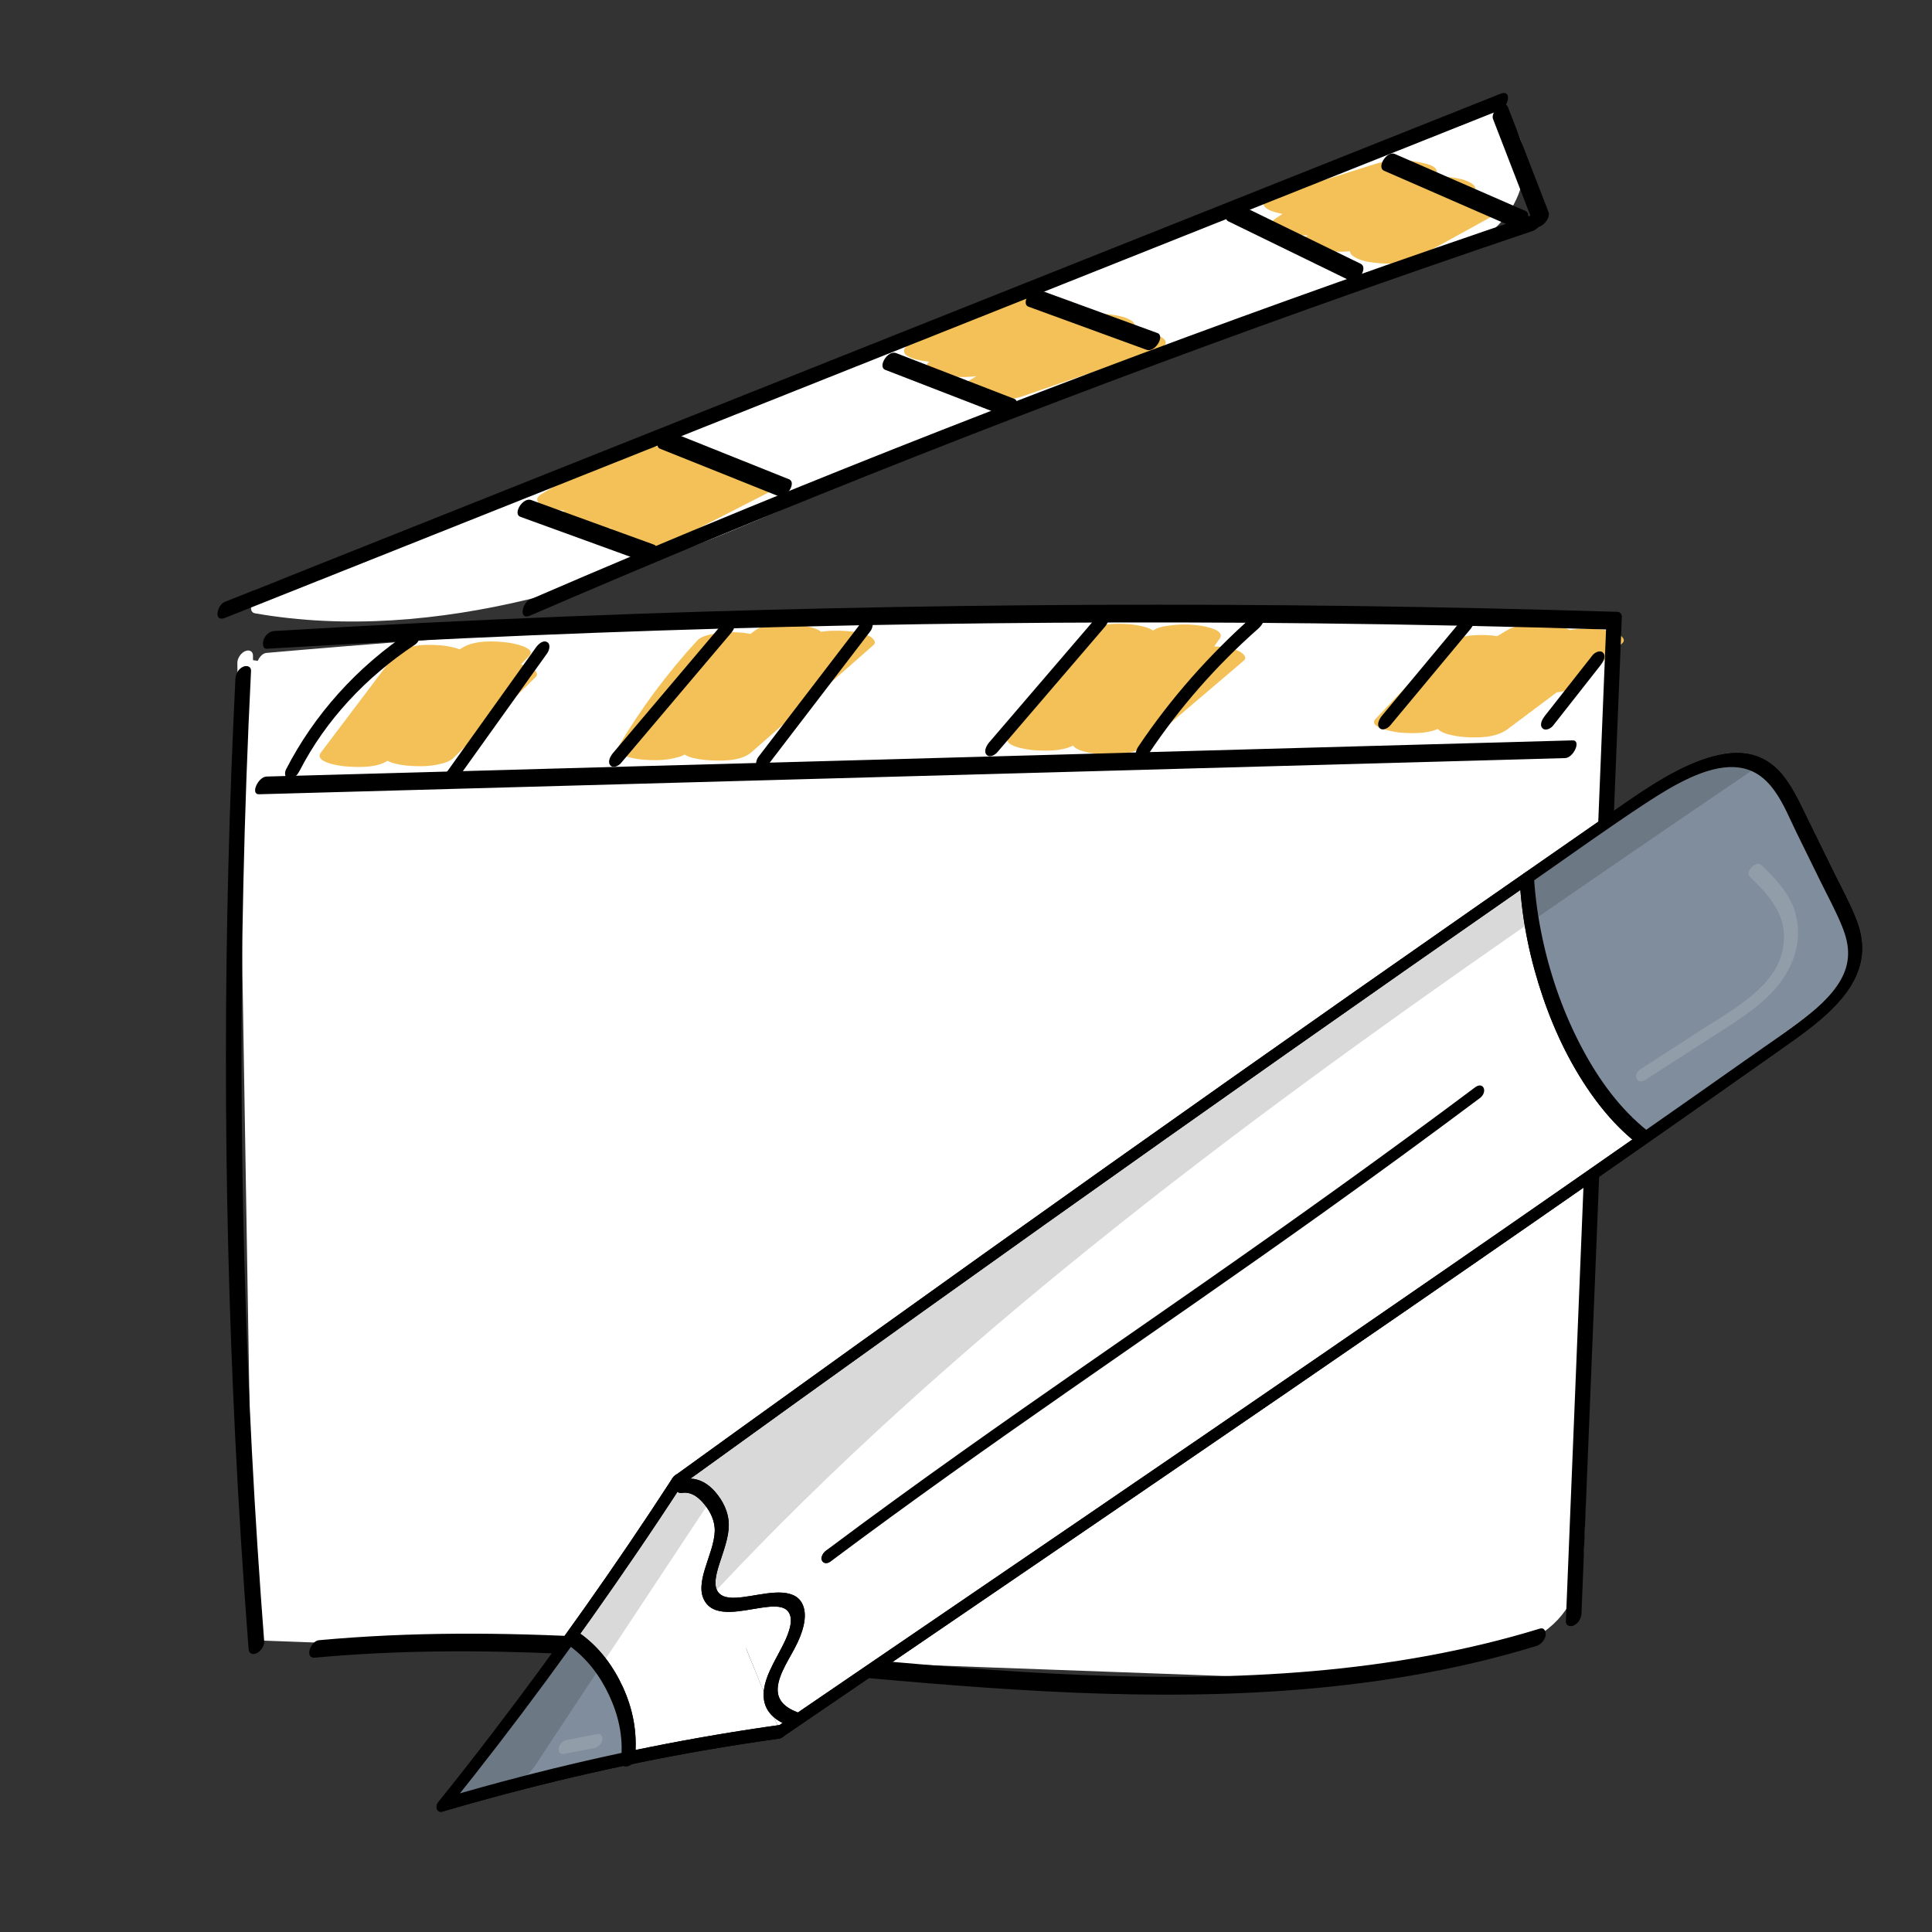 <?xml version="1.0" encoding="utf-8"?>
<!-- Generator: Adobe Adobe Illustrator 24.2.0, SVG Export Plug-In . SVG Version: 6.00 Build 0)  -->
<svg version="1.1" xmlns="http://www.w3.org/2000/svg" xmlns:xlink="http://www.w3.org/1999/xlink" x="0px" y="0px"
	 viewBox="0 0 1700.79 1700.79" style="enable-background:new 0 0 1700.79 1700.79;" xml:space="preserve">
<rect x="0" y="0" width="1700.79" height="1700.79" fill="#333333" stroke="none"/>
<style type="text/css">
	.st0{fill:#FFFFFF;}
	.st1{fill:#F4C159;}
	.st2{fill:#808D9C;}
	.st3{opacity:0.149;}
	.st4{opacity:0.141;}
</style>
<g id="Ebene_1">
	<g>
		<g id="Ebene_3">
			<g>
				<path class="st0" d="M215.8,580.33c4.68,285.32,9.35,570.65,14.04,855.96c282.34,10.39,564.68,20.79,847.03,31.18
					c77.19,2.84,156.15,5.49,230.01-14.77c28.04-7.69,56.94-20.23,70.45-43.52c9.25-15.93,9.91-34.6,10.37-52.56
					c6.99-269.48,13.99-538.96,20.97-808.44c-392.23-11.56-785.32-0.09-1175.87,34.31"/>
				<g>
					<path class="st0" d="M208.94,583.74c1.83,111.25,3.65,222.51,5.48,333.75s3.65,222.51,5.48,333.75
						c1.03,62.81,2.06,125.63,3.09,188.45c0.03,1.89,1.08,4.3,3.6,4.39c143.71,5.29,287.41,10.58,431.12,15.87
						c142.62,5.25,285.24,10.65,427.86,15.75c67.13,2.39,135.66,3.88,201.35-10.78c26.96-6.02,55.16-14.37,76.16-31.37
						c23.88-19.33,30.29-45.59,31.32-73.34c4.71-127.94,6.67-256.01,9.99-383.98c3.32-127.92,6.63-255.85,9.96-383.79
						c0.41-15.9,0.83-31.79,1.23-47.69c0.05-1.88-1.14-4.32-3.6-4.39c-153.71-4.51-307.53-5.53-461.29-2.99
						c-152.92,2.52-305.77,8.54-458.35,18.03c-86.07,5.36-172.04,11.84-257.9,19.39c-7.06,0.63-13.11,16.2-3.23,15.34
						c152.49-13.41,305.37-23.32,458.43-29.74c152.78-6.39,305.74-9.3,458.68-8.72c85.72,0.33,171.42,1.76,257.1,4.28
						c-1.19-1.47-2.39-2.92-3.6-4.39c-3.26,126.04-6.54,252.07-9.81,378.1c-3.26,126.04-6.54,252.07-9.81,378.1
						c-0.41,15.9-0.83,31.79-1.23,47.69c-0.36,13.46-0.23,27.29-4.13,40.4c-7.24,24.41-32.37,37.77-57.35,45.86
						c-61.56,19.93-129.14,20.96-193.82,19.39c-69.29-1.69-138.57-4.9-207.82-7.45c-70.17-2.58-140.33-5.16-210.48-7.74
						c-140.75-5.19-281.5-10.36-422.25-15.54c-17.33-0.64-34.66-1.27-51.99-1.91c1.19,1.47,2.39,2.92,3.6,4.39
						c-1.83-111.25-3.65-222.51-5.48-333.75c-1.83-111.25-3.65-222.51-5.48-333.75c-1.03-62.81-2.06-125.63-3.09-188.45
						c-0.06-3.74-3.44-5.2-7-3.62C211.73,575.04,208.87,579.87,208.94,583.74L208.94,583.74z"/>
				</g>
			</g>
			<g>
				<path class="st0" d="M224.83,526.36c360.95-141.25,721.92-282.49,1082.88-423.74c34.07,14.58,34.82,61.3,10.99,87.53
					s-62.16,37.3-98.04,47.86c-165.22,48.67-323.78,113.7-480.5,181.24c-80.7,34.78-161.43,70.42-247.07,93.93
					c-85.64,23.5-177.26,34.5-265.14,18.93"/>
				<g>
					<path class="st0" d="M224.97,533.39c140.98-55.16,281.95-110.33,422.93-165.49s281.95-110.33,422.93-165.49
						c79.01-30.92,158.02-61.84,237.02-92.75c-1.63,0.11-3.27,0.24-4.89,0.35c25.38,11.33,30.29,40.27,20.82,62.27
						c-12.27,28.54-49.84,42.14-79.62,51.51c-40.08,12.6-80.46,24.27-120.25,37.64c-41.1,13.8-81.83,28.47-122.25,43.76
						c-81.64,30.86-162.02,64.33-241.93,98.61c-78.77,33.79-157.05,69.28-239.92,94.49c-82.22,25.01-170.01,39.76-256.93,30.53
						c-10.61-1.13-21.15-2.64-31.63-4.47c-7.17-1.25-15.08,14.12-6.56,15.6c79.82,13.93,162.42,6.42,240.48-12.29
						c79.03-18.96,153.94-49.34,227.55-80.84c75.03-32.11,149.86-64.59,225.77-95.03c75.82-30.41,152.54-59.06,230.66-84.42
						c36.05-11.7,73.23-21.12,108.8-33.94c29.77-10.73,60.21-26.73,74.7-53.58c11.37-21.06,14.08-48.77-0.69-69.16
						c-3.39-4.7-7.9-8.85-13.01-12.06c-2.11-1.33-5.29-3.58-7.94-3.8c-4.34-0.34-11.07,3.76-15.03,5.32
						c-19.76,7.73-39.51,15.45-59.25,23.19c-79.39,31.07-158.79,62.13-238.18,93.21c-79.39,31.07-158.79,62.13-238.18,93.21
						c-79.78,31.23-159.57,62.44-239.35,93.66c-79.39,31.07-158.79,62.13-238.18,93.21c-19.36,7.57-38.74,15.16-58.1,22.73
						C217.96,521.96,214.58,537.45,224.97,533.39L224.97,533.39z"/>
				</g>
			</g>
		</g>
		<g id="Ebene_4">
			<g>
				<g>
					<path class="st1" d="M348.57,574.98c-22.03,29.17-44.06,58.33-66.09,87.5c-6.59,8.73,17.25,11.87,22.18,12.24
						c11.78,0.88,29.96,1.41,39.07-6.95c36.07-33.08,75.83-62.5,118.92-87.97c-19.35-2.56-38.7-5.11-58.05-7.66
						c-26.44,27.26-48.8,57.4-66.61,89.77c-5.11,9.28,16.01,11.78,22.18,12.24c8.08,0.6,16.54,0.65,24.47-1
						c5.17-1.08,10.87-2.29,14.6-5.95c24.11-23.73,48.23-47.45,72.34-71.18c2.99-2.93-0.65-6.17-3.2-7.66
						c-5.06-2.95-13.21-4.15-18.98-4.57c-8.08-0.6-16.54-0.65-24.47,1c-5.17,1.08-10.87,2.29-14.6,5.95
						c-24.11,23.73-48.23,47.45-72.34,71.18c20.42,1.76,40.83,3.53,61.25,5.29c17.81-32.37,40.18-62.52,66.61-89.77
						c7.14-7.37-15.17-11.31-18.4-11.73c-11.92-1.57-29.08-2.18-39.66,4.07c-45.3,26.79-87.41,57.94-125.33,92.72
						c20.42,1.76,40.83,3.53,61.25,5.29c22.03-29.17,44.06-58.33,66.09-87.5c6.59-8.73-17.25-11.87-22.18-12.24
						c-8.08-0.6-16.54-0.65-24.47,1C358.47,570.01,351.47,571.15,348.57,574.98L348.57,574.98z"/>
				</g>
			</g>
			<g>
				<g>
					<path class="st1" d="M613.81,563.85c-26.44,28.77-49.55,59.82-69.02,92.74c-5.44,9.18,16.29,11.8,22.18,12.24
						c8.08,0.6,16.54,0.65,24.47-1c5.16-1.07,10.9-2.29,14.6-5.95c35.27-34.95,73.38-67.67,114.22-97.37
						c-19.35-2.56-38.7-5.11-58.05-7.66c-25.31,30.87-46.1,64.47-61.92,100.05c-4.22,9.49,15.28,11.73,22.18,12.24
						c12.02,0.89,29.68,1.3,39.07-6.95c35.8-31.44,71.6-62.87,107.41-94.31c3.19-2.8-0.86-6.31-3.2-7.66
						c-5.06-2.95-13.21-4.15-18.98-4.57c-12.02-0.89-29.68-1.3-39.07,6.95c-35.8,31.44-71.6,62.87-107.41,94.31
						c20.42,1.76,40.83,3.53,61.25,5.29c15.82-35.58,36.61-69.18,61.92-100.05c6.36-7.77-14.39-11.21-18.38-11.73
						c-6.76-0.9-13.87-1.21-20.68-0.5c-5.92,0.61-14.22,1.1-18.98,4.57c-43.04,31.3-83.45,65.28-120.63,102.12
						c20.42,1.76,40.83,3.52,61.25,5.29c19.48-32.92,42.58-63.96,69.02-92.74c7.56-8.23-18.05-11.94-22.18-12.24
						c-8.08-0.6-16.54-0.65-24.47,1C623.4,558.95,617.25,560.11,613.81,563.85L613.81,563.85z"/>
				</g>
			</g>
			<g>
				<g>
					<path class="st1" d="M955.03,556.43c-22.42,30.57-44.86,61.13-67.28,91.7c-6.45,8.8,17.13,11.87,22.18,12.24
						c12.21,0.9,29.46,1.22,39.07-6.95c37.99-32.26,78.55-61.87,121.45-88.75c-19.35-2.56-38.7-5.11-58.05-7.66
						c-22.37,31.53-44.74,63.06-67.12,94.58c-6.29,8.87,17,11.86,22.18,12.24c12.2,0.9,29.47,1.23,39.07-6.95
						c29.5-25.13,58.99-50.25,88.49-75.38c3.25-2.76-0.93-6.35-3.2-7.66c-5.06-2.95-13.21-4.15-18.98-4.57
						c-12.2-0.9-29.47-1.23-39.07,6.95c-29.5,25.13-58.99,50.25-88.49,75.38c20.42,1.76,40.83,3.52,61.25,5.29
						c22.37-31.53,44.74-63.06,67.12-94.58c5.7-8.04-13.76-11.12-18.38-11.73c-6.76-0.9-13.87-1.21-20.68-0.5
						c-6.2,0.65-13.75,1.3-18.98,4.57c-45.14,28.27-87.9,59.57-127.86,93.5c20.42,1.76,40.83,3.52,61.25,5.29
						c22.42-30.57,44.86-61.13,67.28-91.7c6.45-8.8-17.13-11.87-22.18-12.24c-8.08-0.6-16.54-0.65-24.47,1
						C964.98,551.45,957.85,552.59,955.03,556.43L955.03,556.43z"/>
				</g>
			</g>
			<g>
				<g>
					<path class="st1" d="M1274.15,566.33c-21.05,22.14-42.09,44.28-63.14,66.43c-7.72,8.13,18.19,11.94,22.18,12.24
						c12.78,0.94,28.8,0.92,39.07-6.95c34.67-26.6,71.39-51.02,109.6-73.37c-19.35-2.56-38.7-5.11-58.05-7.66
						c-19.25,26.49-38.49,53-57.74,79.5c-6.4,8.81,17.09,11.86,22.18,12.24c12.89,0.96,28.66,0.85,39.07-6.95
						c33.67-25.23,67.33-50.46,101.01-75.71c-20.42-1.76-40.83-3.53-61.25-5.29c-13.02,12.14-26.03,24.3-39.05,36.44
						c-3.07,2.88,0.75,6.24,3.2,7.66c5.06,2.95,13.21,4.15,18.98,4.57c11.68,0.86,30.07,1.44,39.07-6.95
						c13.02-12.14,26.03-24.3,39.05-36.44c3.07-2.88-0.75-6.24-3.2-7.66c-5.06-2.95-13.21-4.15-18.98-4.57
						c-12.89-0.96-28.66-0.85-39.07,6.95c-33.67,25.23-67.33,50.46-101.01,75.71c20.42,1.76,40.83,3.53,61.25,5.29
						c19.25-26.49,38.49-53,57.74-79.5c5.81-8.01-13.86-11.14-18.38-11.73c-11.97-1.58-29.02-2.15-39.66,4.07
						c-40.58,23.72-79.21,49.9-116,78.12c20.42,1.76,40.83,3.53,61.25,5.29c21.05-22.14,42.09-44.28,63.14-66.43
						c7.72-8.13-18.19-11.94-22.18-12.24c-8.08-0.6-16.54-0.65-24.47,1C1283.68,561.44,1277.69,562.61,1274.15,566.33
						L1274.15,566.33z"/>
				</g>
			</g>
			<g>
				<g>
					<path class="st1" d="M1166.5,186.5c29.78-9.39,59.57-18.79,89.35-28.18c-16.63-4.01-33.26-8.04-49.88-12.05
						c-29.14,13.04-56.86,28.4-82.9,45.93c-9.31,6.27,0.61,11.01,8.18,12.84c13.45,3.25,28.41,2.83,41.71-0.77
						c38.93-10.56,77.86-21.14,116.79-31.7c-16.63-4.01-33.26-8.04-49.88-12.05c-29.17,15.36-58.34,30.72-87.51,46.1
						c-10.57,5.56,1.87,11.3,8.18,12.84c13.53,3.27,28.31,2.73,41.71-0.77c37.35-9.79,74.7-19.57,112.04-29.36
						c-16.63-4.01-33.26-8.04-49.88-12.05c-23.93,13.18-47.87,26.36-71.8,39.55c-11.78,6.49,4.88,12.5,11.4,13.61
						c13.06,2.24,31.51,3,43.45-3.57c23.93-13.18,47.87-26.36,71.8-39.55c10.35-5.7-1.65-11.26-8.18-12.84
						c-13.53-3.27-28.31-2.73-41.71,0.77c-37.35,9.79-74.7,19.57-112.04,29.36c16.63,4.01,33.26,8.04,49.88,12.05
						c29.17-15.36,58.34-30.72,87.51-46.1c10.57-5.56-1.87-11.3-8.18-12.84c-13.45-3.25-28.41-2.83-41.71,0.77
						c-38.93,10.56-77.86,21.14-116.79,31.7c16.63,4.01,33.26,8.04,49.88,12.05c26.04-17.52,53.76-32.89,82.9-45.93
						c3.32-1.49,5.49-4.67,3.2-7.66c-2.36-3.1-7.65-4.26-11.38-5.17c-13.05-3.16-28.86-3.27-41.71,0.77
						c-29.78,9.39-59.57,18.79-89.35,28.18c-2.86,0.9-9.3,3.31-9.3,7.04c0,3.71,6.44,6.17,9.3,7.04
						C1135.22,190.6,1152.84,190.8,1166.5,186.5L1166.5,186.5z"/>
				</g>
			</g>
			<g>
				<g>
					<path class="st1" d="M854.77,313.95c29.97-12.5,59.95-25.01,89.92-37.5c-18.28-3.34-36.56-6.7-54.84-10.04
						c-23.27,16.81-46.55,33.61-69.82,50.42c-2.86,2.07-5.83,4.21-3.2,7.66c2.36,3.1,7.65,4.26,11.38,5.17
						c13.23,3.21,28.66,3.08,41.71-0.77c40.06-11.85,80.11-23.69,120.17-35.53c-16.63-4.01-33.26-8.04-49.88-12.05
						c-29.97,18.5-59.94,37-89.92,55.49c-9.77,6.03,1.07,11.11,8.18,12.84c12.78,3.09,29.19,3.54,41.71-0.77
						c38.93-13.42,77.84-26.84,116.77-40.25c2.86-0.99,9.3-3.25,9.3-7.04c0-3.71-6.44-6.17-9.3-7.04c-13.31-4.01-31.6-4.59-44.92,0
						c-38.93,13.42-77.84,26.84-116.77,40.25c16.63,4.01,33.26,8.04,49.88,12.05c29.97-18.5,59.94-37,89.92-55.49
						c9.77-6.03-1.07-11.11-8.18-12.84c-13.23-3.21-28.66-3.08-41.71,0.77c-40.06,11.85-80.11,23.69-120.17,35.53
						c16.63,4.01,33.26,8.04,49.88,12.05c23.27-16.81,46.55-33.61,69.82-50.42c2.9-2.09,5.79-4.18,3.2-7.66
						c-2.57-3.46-10.68-5.28-14.6-5.95c-14.39-2.47-30.05-2.02-43.45,3.57c-29.97,12.5-59.95,25.01-89.92,37.5
						c-3.42,1.42-5.4,4.71-3.2,7.66c2.57,3.46,10.68,5.28,14.6,5.95C825.7,319.98,841.37,319.54,854.77,313.95L854.77,313.95z"/>
				</g>
			</g>
			<g>
				<g>
					<path class="st1" d="M531.65,444.88c12.4-7.65,25.29-14.61,38.71-20.74c6.75-3.08,11.24-4.94,16.52-6.94
						c7.28-2.75,14.67-5.25,22.14-7.56c-17.7-3.23-35.39-6.46-53.08-9.68c-21.03,17.7-42.06,35.4-63.09,53.1
						c-7.05,5.94,12.13,10.81,14.6,11.23c11.97,2.06,27.01,2.74,38.49-1.56c37.17-13.91,74.35-27.81,111.51-41.72
						c-17.7-3.23-35.39-6.46-53.08-9.68c-22.52,21.95-47.31,41.75-74.37,59.13c-10.93,7,4.09,12.36,11.4,13.61
						c13.44,2.31,31.09,2.76,43.45-3.57c30.95-15.84,61.91-31.68,92.86-47.52c12.16-6.22-5.23-12.55-11.4-13.61
						c-13.44-2.31-31.09-2.76-43.45,3.57c-30.95,15.84-61.91,31.68-92.86,47.52c18.28,3.34,36.56,6.7,54.84,10.04
						c29.26-18.77,56.42-40.14,80.77-63.88c6.45-6.29-11.52-10.71-14.6-11.23c-11.97-2.06-27.01-2.74-38.49,1.56
						c-37.17,13.91-74.35,27.81-111.51,41.72c17.7,3.23,35.39,6.46,53.08,9.68c21.03-17.7,42.06-35.4,63.09-53.1
						c7.05-5.94-12.13-10.81-14.6-11.23c-12.45-2.14-26.4-2.17-38.49,1.56c-30.88,9.53-60.41,22.65-87.3,39.26
						c-11.14,6.88,4.29,12.39,11.4,13.61c7.99,1.38,16.39,1.84,24.47,1C518.88,448.81,526.38,448.14,531.65,444.88L531.65,444.88z"
						/>
				</g>
			</g>
		</g>
		<g id="Ebene_2_1_">
			<g>
				<g>
					<path d="M207.25,597.39c-5.53,111.1-8.33,222.29-8.37,333.49s2.67,222.41,8.13,333.5c3.07,62.52,7.03,124.99,11.84,187.42
						c0.28,3.68,3.29,5.26,7,3.62c3.77-1.67,7.03-6.65,6.73-10.45c-8.54-110.94-14.37-222.04-17.42-333.21
						c-3.06-111.16-3.37-222.4-0.91-333.57c1.37-62.56,3.63-125.1,6.75-187.62c0.19-3.8-3.61-5.13-7-3.62
						C209.85,588.79,207.44,593.47,207.25,597.39L207.25,597.39z"/>
				</g>
			</g>
			<g>
				<g>
					<path d="M234.98,571.09c153.9-9.17,307.99-15.64,462.17-19.35c153.34-3.7,306.75-4.7,460.12-2.99
						c86.81,0.97,173.59,2.8,260.35,5.49c-1.19-1.47-2.39-2.92-3.6-4.39c-4.62,114.12-9.25,228.24-13.87,342.36
						s-9.25,228.24-13.87,342.36c-2.6,64.24-5.21,128.48-7.81,192.72c-0.15,3.8,3.58,5.13,7,3.62c4.1-1.82,6.58-6.53,6.73-10.45
						c4.62-114.12,9.25-228.24,13.87-342.36s9.25-228.24,13.87-342.36c2.6-64.24,5.21-128.48,7.81-192.72
						c0.08-1.88-1.17-4.31-3.6-4.39c-154.14-4.78-308.38-6.85-462.61-6.17c-153.39,0.67-306.76,4.05-460,10.12
						c-86.72,3.43-173.4,7.74-260.02,12.91c-4.48,0.26-7.84,3.66-9.31,7.3C231.37,564.87,230.43,571.37,234.98,571.09L234.98,571.09
						z"/>
				</g>
			</g>
			<g>
				<g>
					<path d="M277.39,1459.27c145.08-13.4,290.95-0.08,435.39,13.26c137.98,12.75,276.94,25.57,415.74,15.97
						c76.06-5.26,151.54-17.27,223.81-39.45c4.29-1.32,7.53-5.21,8.3-9.19c0.52-2.75-0.69-7.49-5.07-6.15
						c-129.8,39.82-268.26,46.37-404.35,40.74c-142.73-5.91-284.23-25.23-426.81-33.03c-81.22-4.45-162.77-4.97-243.78,2.51
						C273.55,1444.59,267.52,1460.17,277.39,1459.27L277.39,1459.27z"/>
				</g>
			</g>
			<g>
				<g>
					<path d="M198.06,543.94c146.19-58.23,292.39-116.45,438.58-174.68s292.39-116.45,438.58-174.68
						c81.99-32.66,163.99-65.32,245.98-97.97c6.72-2.67,10.09-18.18-0.27-14.07c-146.19,58.23-292.39,116.45-438.58,174.68
						S589.96,373.68,443.78,431.91c-81.99,32.66-163.99,65.32-245.98,97.97C191.09,532.56,187.71,548.07,198.06,543.94
						L198.06,543.94z"/>
				</g>
			</g>
			<g>
				<g>
					<path d="M1314.31,104.64c11.92,30.82,23.83,61.63,35.75,92.46c3.19,8.24,15.58-4.1,13.23-10.18
						c-11.92-30.82-23.83-61.63-35.75-92.46C1324.35,86.23,1311.96,98.58,1314.31,104.64L1314.31,104.64z"/>
				</g>
			</g>
			<g>
				<g>
					<path d="M466.57,541.95c112.31-48.47,225.53-95.22,339.64-140.21c114.28-45.04,229.43-88.32,345.39-129.77
						c65.52-23.41,131.29-46.25,197.3-68.51c4.28-1.44,7.52-5.13,8.3-9.19c0.51-2.65-0.7-7.62-5.07-6.15
						c-117.26,39.55-233.75,80.92-349.41,124.07c-115.84,43.22-230.84,88.25-344.91,135.07c-64.12,26.31-127.96,53.19-191.49,80.62
						C459.71,530.72,456.39,546.34,466.57,541.95L466.57,541.95z"/>
				</g>
			</g>
			<g>
				<g>
					<path d="M1081.38,194.86c35.66,17.39,71.32,34.76,106.98,52.15c6.89,3.35,16.36-11.44,9.53-14.77
						c-35.66-17.39-71.32-34.76-106.98-52.15C1084.02,176.72,1074.54,191.53,1081.38,194.86L1081.38,194.86z"/>
				</g>
			</g>
			<g>
				<g>
					<path d="M1218.45,150.33c38.3,16.72,76.62,33.43,114.92,50.15c7.11,3.1,16.43-11.76,9.53-14.77
						c-38.3-16.72-76.62-33.43-114.92-50.15C1220.86,132.45,1211.55,147.31,1218.45,150.33L1218.45,150.33z"/>
				</g>
			</g>
			<g>
				<g>
					<path d="M779.31,325.59c34.67,13.42,69.35,26.84,104.02,40.27c7.32,2.83,16.46-12.09,9.53-14.77
						c-34.67-13.42-69.35-26.84-104.02-40.27C781.52,307.99,772.38,322.91,779.31,325.59L779.31,325.59z"/>
				</g>
			</g>
			<g>
				<g>
					<path d="M905.4,269.99c34.66,12.66,69.3,25.3,103.96,37.96c7.41,2.71,16.46-12.24,9.53-14.77
						c-34.66-12.66-69.3-25.3-103.96-37.96C907.52,252.51,898.46,267.45,905.4,269.99L905.4,269.99z"/>
				</g>
			</g>
			<g>
				<g>
					<path d="M458.08,454.96c36,13.08,72.02,26.15,108.02,39.24c7.41,2.69,16.46-12.26,9.53-14.77
						c-36-13.08-72.02-26.15-108.02-39.24C460.19,437.5,451.14,452.45,458.08,454.96L458.08,454.96z"/>
				</g>
			</g>
			<g>
				<g>
					<path d="M581.13,395.06c34.64,13.87,69.3,27.76,103.95,41.63c7.27,2.91,16.45-12,9.53-14.77
						c-34.64-13.87-69.3-27.76-103.95-41.63C583.4,377.37,574.2,392.28,581.13,395.06L581.13,395.06z"/>
				</g>
			</g>
			<g>
				<g>
					<path d="M228.09,699.21c149.75-4.15,299.49-8.3,449.22-12.44c149.75-4.15,299.49-8.3,449.22-12.44
						c83.76-2.32,167.51-4.64,251.27-6.96c7.42-0.2,14.58-15.83,6.56-15.6c-149.75,4.15-299.49,8.3-449.22,12.44
						c-149.75,4.15-299.49,8.3-449.22,12.44c-83.76,2.32-167.51,4.64-251.27,6.96C227.24,683.81,220.07,699.44,228.09,699.21
						L228.09,699.21z"/>
				</g>
			</g>
			<g>
				<g>
					<path d="M361.68,555.57c-47.6,31.5-85.17,73.71-109.89,121.77c-1.41,2.73-1.4,7.71,2.76,8.3c4.43,0.64,7.85-4.43,9.31-7.3
						c22.65-44.04,58.06-82.13,101.55-110.9C372.07,563.04,371.7,548.93,361.68,555.57L361.68,555.57z"/>
				</g>
			</g>
			<g>
				<g>
					<path d="M471.78,570c-26.91,37.62-53.82,75.22-80.72,112.84c-1.78,2.49-3.47,8.06,0.19,9.95c3.84,1.98,7.99-2.42,9.72-4.83
						c26.91-37.62,53.82-75.22,80.72-112.84c1.78-2.49,3.47-8.06-0.19-9.95C477.66,563.19,473.5,567.59,471.78,570L471.78,570z"/>
				</g>
			</g>
			<g>
				<g>
					<path d="M636.52,548.46c-32.28,38.14-64.56,76.27-96.84,114.4c-2.25,2.65-5.11,7.7-2.4,10.87c2.64,3.09,7.5,0.26,9.41-2.01
						c32.28-38.14,64.56-76.27,96.84-114.4c2.25-2.65,5.11-7.7,2.4-10.87C643.31,543.37,638.46,546.19,636.52,548.46L636.52,548.46z
						"/>
				</g>
			</g>
			<g>
				<g>
					<path d="M756.36,550.49c-29.6,38.64-59.2,77.28-88.79,115.91c-1.87,2.43-3.4,8.08,0.19,9.95c3.9,2.01,7.9-2.47,9.72-4.83
						c29.6-38.64,59.2-77.28,88.79-115.91c1.87-2.43,3.4-8.08-0.19-9.95C762.18,543.64,758.18,548.12,756.36,550.49L756.36,550.49z"
						/>
				</g>
			</g>
			<g>
				<g>
					<path d="M965.54,543.09c-31.57,36.81-63.15,73.61-94.72,110.41c-2.26,2.64-5.09,7.71-2.4,10.87c2.64,3.1,7.48,0.25,9.41-2.01
						c31.57-36.81,63.15-73.61,94.72-110.41c2.26-2.64,5.09-7.71,2.4-10.87C972.31,537.98,967.47,540.82,965.54,543.09
						L965.54,543.09z"/>
				</g>
			</g>
			<g>
				<g>
					<path d="M1103.84,541.6c-39.31,34.69-73.57,73.58-101.96,115.96c-1.7,2.54-3.52,8.03,0.19,9.95c3.77,1.96,8.07-2.38,9.72-4.83
						c26.68-39.82,58.86-76.6,95.8-109.21c2.97-2.62,6.23-7.07,4.74-11.02C1110.98,538.87,1106.47,539.28,1103.84,541.6
						L1103.84,541.6z"/>
				</g>
			</g>
			<g>
				<g>
					<path d="M1287.29,545.15c-23.52,28.25-47.03,56.49-70.56,84.74c-2.22,2.67-5.12,7.69-2.4,10.87c2.63,3.07,7.51,0.28,9.41-2.01
						c23.52-28.25,47.03-56.49,70.56-84.74c2.22-2.67,5.12-7.69,2.4-10.87C1294.07,540.07,1289.2,542.87,1287.29,545.15
						L1287.29,545.15z"/>
				</g>
			</g>
			<g>
				<g>
					<path d="M1401.97,576.79c-13.95,17.75-27.9,35.49-41.85,53.24c-2.15,2.73-5.17,7.64-2.4,10.87c2.59,3.02,7.57,0.34,9.41-2.01
						c13.95-17.75,27.9-35.49,41.85-53.24c2.15-2.73,5.17-7.64,2.4-10.87C1408.81,571.75,1403.81,574.45,1401.97,576.79
						L1401.97,576.79z"/>
				</g>
			</g>
		</g>
	</g>
</g>
<g id="Ebene_2">
	<g>
		<g id="Ebene_3_1_">
			<g>
				<path class="st0" d="M596.76,1303.37c276.54-199.97,554.66-396.81,834.22-590.42c35.27-24.42,76.79-50.46,108.34-42.41
					c21.32,5.44,31.82,25.33,41.09,44.21c13.86,28.22,27.73,56.45,41.59,84.67c7.86,16.01,15.76,34.26,7.76,55.77
					c-8.74,23.5-32.99,41.87-54.96,57.39c-294.38,208.02-591.37,409.22-888.17,611.91"/>
				<g>
					<path d="M598.81,1308.16c70.89-51.26,141.89-102.32,212.99-153.17s142.29-101.49,213.59-151.92
						c71.61-50.66,143.33-101.11,215.15-151.35c35.75-25.01,71.52-49.96,107.31-74.86c33.61-23.38,67.08-47.57,101.14-69.92
						c24.29-15.94,53.02-32.72,77.7-31.63c32.53,1.42,43.27,34.11,55.04,58.06c6.93,14.11,13.86,28.22,20.79,42.33
						c6.38,12.99,13.34,25.68,18.9,39.25c4.33,10.57,7.77,22.89,3.67,36.89c-4.53,15.47-17.78,29.17-31.05,40.03
						c-15.76,12.91-32.81,24.06-49.27,35.66c-17.69,12.47-35.38,24.9-53.08,37.32c-35.72,25.06-71.49,50.04-107.28,74.94
						c-71.58,49.8-143.28,99.3-215.06,148.64c-72.11,49.56-144.29,98.92-216.51,148.23c-71.91,49.1-143.85,98.14-215.77,147.21
						c-17.5,11.94-35,23.89-52.5,35.84c-7.55,5.16-3.43,14.71,4.12,9.55c73.53-50.21,147.1-100.36,220.65-150.55
						c73.52-50.17,147.03-100.38,220.46-150.75c73.43-50.37,146.79-100.91,220.02-151.72c73.26-50.83,146.38-101.94,219.32-153.44
						c28.23-19.94,63.47-44.47,69.32-78.26c2.45-14.13-0.8-26.57-5.31-37.57c-5.56-13.57-12.51-26.26-18.9-39.25
						c-7.18-14.62-14.37-29.25-21.55-43.87c-6.67-13.59-12.85-27.74-21.82-39.57c-8.08-10.67-19.09-18.81-33.87-20.91
						c-11.92-1.7-25.43,0.84-38.79,5.6c-29.74,10.6-58.28,31.57-85.77,50.62c-36.47,25.28-72.92,50.61-109.34,76.01
						c-73.17,51-146.23,102.23-219.19,153.67s-145.82,103.11-218.57,154.98c-72.43,51.65-144.76,103.52-216.99,155.6
						c-17.9,12.91-35.79,25.82-53.67,38.76C587.26,1303.97,591.37,1313.54,598.81,1308.16L598.81,1308.16z"/>
				</g>
			</g>
			<g>
				<path class="st0" d="M596.76,1303.37c-59.65,92.03-136.22,198.49-206.22,285.32c99.62-29.26,198.75-50.75,296.09-64.2"/>
				<g>
					<path d="M591.97,1301.32c-49.62,76.52-102.91,151.76-159.07,225.2c-15.44,20.2-31.15,40.25-47.15,60.12
						c-3.22,4-0.78,9.49,3.67,8.18c77.66-22.78,155-40.9,231.45-54.13c21.63-3.75,43.17-7.09,64.64-10.07
						c7.83-1.08,10.01-13.32,2.21-12.24c-75.89,10.51-152.84,25.85-230.28,45.98c-21.91,5.69-43.85,11.78-65.82,18.22
						c1.23,2.73,2.45,5.46,3.67,8.18c58.18-72.23,112.8-146.84,164.42-222.51c14.21-20.82,28.15-41.76,41.8-62.81
						C606.46,1297.83,596.94,1293.66,591.97,1301.32L591.97,1301.32z"/>
				</g>
			</g>
			<g>
				<path class="st0" d="M506.82,1444.04c28.15,20.43,50.86,63.4,45.95,105"/>
				<g>
					<path d="M501.71,1449.15c14.91,10.93,26.36,25.83,34.39,42.96c7.85,16.73,12.99,36.29,10.55,58.04
						c-0.87,7.73,11.37,5.57,12.24-2.21c2.63-23.47-2.25-44.65-10.61-62.85c-8.41-18.31-20.49-34.53-36.35-46.16
						c-2.2-1.61-5.69-1.41-8.66,1.56C500.74,1443.03,499.5,1447.52,501.71,1449.15L501.71,1449.15z"/>
				</g>
			</g>
			<g>
				<path class="st0" d="M601.5,1308.12c17.93-3.17,34.73,20.93,33.88,38.28c-0.97,19.93-18.65,46.06-8.67,59.81
					c13.71,18.9,62.09-11.08,73.74,9.48c4.91,8.67,0.01,22.49-6.25,34.42c-6.26,11.92-14.12,24.16-15.52,35.94
					c-1.99,16.69,9.58,23.99,22.64,28.42"/>
				<g>
					<path d="M600.39,1314.24c9.19-1.42,15.84,5.24,20.25,10.77c4.8,6.02,8.93,14.14,8.56,23.36c-0.82,20.48-19.4,45.96-8.06,62.27
						c9.44,13.58,32.12,7.1,49.75,4.58c7.59-1.08,16.7-2.06,21.52,2c7.51,6.31,2.41,20-2.93,30.6
						c-7.75,15.37-18.03,30.75-17.2,45.93c0.81,14.94,12.71,22.3,25.04,26.58c6.39,2.22,14.42-9.5,7.96-11.74
						c-10.18-3.53-21.37-9.06-20.64-22.33c0.74-13.24,11.45-27.38,17.58-40.53c6.18-13.25,9.25-27.55,2.38-36.59
						c-4.7-6.18-13.32-7.57-22.18-7.11c-9.37,0.49-19.14,2.78-28.68,3.97c-7.81,0.97-16.34,1.28-20.87-3.6
						c-5.45-5.87-2.42-16.79,0.5-25.92c3.62-11.34,8.19-23.05,8.2-33.86c0.02-11.51-5.28-21.41-11.58-28.85
						c-6.2-7.32-15.31-13.66-27.43-11.79C594.75,1303.22,592.55,1315.45,600.39,1314.24L600.39,1314.24z"/>
				</g>
			</g>
			<g>
				<path class="st0" d="M1344.11,773.25c4.66,84.14,43.07,181.26,101.13,227.39"/>
				<g>
					<path d="M1337.91,775.87c2.07,36.23,9.56,70.32,20.4,102.07c11.22,32.84,26.36,63.38,46.04,90.01
						c10.38,14.05,22.17,26.91,35.78,37.8c5.02,4.02,15.29-6.17,10.22-10.22c-24.17-19.32-42.65-44.68-57.44-72.45
						c-15.59-29.28-27.39-61.58-34.85-96.01c-3.92-18.16-6.66-36.97-7.76-56.44C1349.89,763.26,1337.49,768.54,1337.91,775.87
						L1337.91,775.87z"/>
				</g>
			</g>
			<g>
				<path class="st0" d="M1300.63,961.98c-221.91,166.2-386.77,269.54-571.27,407.73"/>
				<g>
					<path d="M1298.57,957.2c-78.69,58.92-158.38,115.86-238.53,171.83c-71.24,49.74-142.79,98.81-213.72,149.22
						c-39.94,28.38-79.66,57.2-119.03,86.68c-7.34,5.5-3.25,15.07,4.12,9.55c69.79-52.25,140.68-102.32,211.82-151.83
						c73.86-51.4,147.88-102.43,221.26-154.87c46.35-33.12,92.44-66.78,138.2-101.04C1310.03,961.26,1305.94,951.68,1298.57,957.2
						L1298.57,957.2z"/>
				</g>
			</g>
		</g>
		<g id="Ebene_6">
			<g>
				<path class="st2" d="M1350.47,775.2c32.64-16.77,61.97-43.18,93.26-64.33c31.29-21.15,68.61-37.63,95.37-28.68
					c20.09,6.72,29.95,26.27,38.83,44.92c13.76,28.89,27.53,57.78,41.29,86.66c5,10.51,10.04,22.32,5.26,36.33
					c-5.48,16.04-21.7,29.04-36.44,40.12c-40.34,30.31-80.69,60.62-121.03,90.93c-7.33,5.51-15.78,11.41-22.99,10.75
					c-4.68-0.43-7.75-3.6-10.53-6.7c-48.36-54.15-76.6-127.23-81.07-209.85"/>
				<g>
					<path class="st2" d="M1350.95,780.84c29.52-15.32,56.03-37.55,83.7-57.42c23.13-16.62,48.52-31.82,73.48-36.32
						c12.01-2.16,23.14-1.34,32.26,3.13c11.27,5.52,18.6,15.85,24.52,26.64c12.97,23.65,23.75,49.08,35.46,73.65
						c5.51,11.56,11.57,22.84,16.39,34.88c3.7,9.25,5.85,20.46-2,32.62c-8.15,12.62-21.56,21.97-33.33,30.82
						c-15.13,11.36-30.26,22.73-45.38,34.09c-15.38,11.55-30.76,23.11-46.15,34.67c-7.56,5.68-15.13,11.36-22.7,17.05
						c-5.1,3.84-10.75,8.54-16.46,10.44c-6.74,2.24-10.17-2.76-13.34-6.35c-3.92-4.44-7.7-9-11.34-13.69
						c-7.26-9.33-13.96-19.14-20.08-29.42c-24.7-41.44-40.36-89.88-45.81-142.92c-0.68-6.6-1.19-13.28-1.56-20.01
						c-0.4-7.37-12.82-2.09-12.4,5.24c3.19,57.24,17.51,110.07,42.07,155.18c6.19,11.36,13.04,22.23,20.46,32.6
						c3.69,5.17,7.55,10.2,11.55,15.09c3.79,4.63,7.44,9.77,12.17,13.47c4.77,3.72,10.88,4.92,18.46,2.34
						c6.3-2.14,12.42-6.45,18.14-10.73c16.16-12.07,32.27-24.25,48.41-36.37c16.14-12.12,32.27-24.25,48.41-36.37
						c14.36-10.79,29.52-21.15,42.97-33.39c11.94-10.86,21.99-24.62,23.47-38.59c1.43-13.59-3.82-24.22-8.72-34.5
						c-12.49-26.21-24.97-52.41-37.46-78.62c-11.22-23.55-23.12-49.67-52.56-54c-23.26-3.42-51.23,7.63-76.07,22.04
						c-29.51,17.12-56.11,40.94-84.84,59.93c-7.44,4.92-15,9.51-22.71,13.52c-3.33,1.73-5.96,4.98-5.72,8.26
						C1344.48,780.65,1347.66,782.55,1350.95,780.84L1350.95,780.84z"/>
				</g>
			</g>
			<g>
				<path class="st2" d="M507.57,1455.44c27.07,16.23,42.36,47.1,41.37,83.54c-47.43,12.91-94.86,25.81-142.29,38.71
					c33.14-42.21,66.27-84.43,99.4-126.64"/>
				<g>
					<path class="st2" d="M503.58,1461.31c25.95,15.8,39.93,45.36,39.15,80.3c2.44-2.92,4.87-5.83,7.31-8.74
						c-47.43,12.91-94.86,25.81-142.29,38.71c1.23,2.73,2.45,5.46,3.67,8.18c33.14-42.21,66.27-84.43,99.4-126.64
						c5.69-7.25-3.89-11.34-9.55-4.12c-33.14,42.21-66.27,84.43-99.4,126.64c-3.2,4.08-0.8,9.39,3.67,8.18
						c47.43-12.91,94.86-25.81,142.29-38.71c4.27-1.16,7.22-4.72,7.31-8.74c0.84-38.22-15.37-69.61-43.59-86.79
						C505.97,1446.17,498.02,1457.92,503.58,1461.31L503.58,1461.31z"/>
				</g>
			</g>
		</g>
		<g id="Ebene_3_Kopie">
			<g>
				<g>
					<path d="M724.24,1374.82c4.56,4.56,14.79-5.65,10.22-10.22C729.9,1360.04,719.67,1370.25,724.24,1374.82L724.24,1374.82z"/>
				</g>
			</g>
			<g>
				<g>
					<path d="M598.81,1308.16c70.89-51.26,141.89-102.32,212.99-153.17s142.29-101.49,213.59-151.92
						c71.61-50.66,143.33-101.11,215.15-151.35c35.75-25.01,71.52-49.96,107.31-74.86c33.61-23.38,67.08-47.57,101.14-69.92
						c24.29-15.94,53.02-32.72,77.7-31.63c32.53,1.42,43.27,34.11,55.04,58.06c6.93,14.11,13.86,28.22,20.79,42.33
						c6.38,12.99,13.34,25.68,18.9,39.25c4.33,10.57,7.77,22.89,3.67,36.89c-4.53,15.47-17.78,29.17-31.05,40.03
						c-15.76,12.91-32.81,24.06-49.27,35.66c-17.69,12.47-35.38,24.9-53.08,37.32c-35.72,25.06-71.49,50.04-107.28,74.94
						c-71.58,49.8-143.28,99.3-215.06,148.64c-72.11,49.56-144.29,98.92-216.51,148.23c-71.91,49.1-143.85,98.14-215.77,147.21
						c-17.5,11.94-35,23.89-52.5,35.84c-7.55,5.16-3.43,14.71,4.12,9.55c73.53-50.21,147.1-100.36,220.65-150.55
						c73.52-50.17,147.03-100.38,220.46-150.75c73.43-50.37,146.79-100.91,220.02-151.72c73.26-50.83,146.38-101.94,219.32-153.44
						c28.23-19.94,63.47-44.47,69.32-78.26c2.45-14.13-0.8-26.57-5.31-37.57c-5.56-13.57-12.51-26.26-18.9-39.25
						c-7.18-14.62-14.37-29.25-21.55-43.87c-6.67-13.59-12.85-27.74-21.82-39.57c-8.08-10.67-19.09-18.81-33.87-20.91
						c-11.92-1.7-25.43,0.84-38.79,5.6c-29.74,10.6-58.28,31.57-85.77,50.62c-36.47,25.28-72.92,50.61-109.34,76.01
						c-73.17,51-146.23,102.23-219.19,153.67s-145.82,103.11-218.57,154.98c-72.43,51.65-144.76,103.52-216.99,155.6
						c-17.9,12.91-35.79,25.82-53.67,38.76C587.26,1303.97,591.37,1313.54,598.81,1308.16L598.81,1308.16z"/>
				</g>
			</g>
			<g>
				<g>
					<path d="M591.97,1301.32c-49.62,76.52-102.91,151.76-159.07,225.2c-15.44,20.2-31.15,40.25-47.15,60.12
						c-3.22,4-0.78,9.49,3.67,8.18c77.66-22.78,155-40.9,231.45-54.13c21.63-3.75,43.17-7.09,64.64-10.07
						c7.83-1.08,10.01-13.32,2.21-12.24c-75.89,10.51-152.84,25.85-230.28,45.98c-21.91,5.69-43.85,11.78-65.82,18.22
						c1.23,2.73,2.45,5.46,3.67,8.18c58.18-72.23,112.8-146.84,164.42-222.51c14.21-20.82,28.15-41.76,41.8-62.81
						C606.46,1297.83,596.94,1293.66,591.97,1301.32L591.97,1301.32z"/>
				</g>
			</g>
			<g>
				<g>
					<path d="M501.71,1449.15c14.91,10.93,26.36,25.83,34.39,42.96c7.85,16.73,12.99,36.29,10.55,58.04
						c-0.87,7.73,11.37,5.57,12.24-2.21c2.63-23.47-2.25-44.65-10.61-62.85c-8.41-18.31-20.49-34.53-36.35-46.16
						c-2.2-1.61-5.69-1.41-8.66,1.56C500.74,1443.03,499.5,1447.52,501.71,1449.15L501.71,1449.15z"/>
				</g>
			</g>
			<g>
				<g>
					<path d="M600.39,1314.24c9.19-1.42,15.84,5.24,20.25,10.77c4.8,6.02,8.93,14.14,8.56,23.36c-0.82,20.48-19.4,45.96-8.06,62.27
						c9.44,13.58,32.12,7.1,49.75,4.58c7.59-1.08,16.7-2.06,21.52,2c7.51,6.31,2.41,20-2.93,30.6
						c-7.75,15.37-18.03,30.75-17.2,45.93c0.81,14.94,12.71,22.3,25.04,26.58c6.39,2.22,14.42-9.5,7.96-11.74
						c-10.18-3.53-21.37-9.06-20.64-22.33c0.74-13.24,11.45-27.38,17.58-40.53c6.18-13.25,9.25-27.55,2.38-36.59
						c-4.7-6.18-13.32-7.57-22.18-7.11c-9.37,0.49-19.14,2.78-28.68,3.97c-7.81,0.97-16.34,1.28-20.87-3.6
						c-5.45-5.87-2.42-16.79,0.5-25.92c3.62-11.34,8.19-23.05,8.2-33.86c0.02-11.51-5.28-21.41-11.58-28.85
						c-6.2-7.32-15.31-13.66-27.43-11.79C594.75,1303.22,592.55,1315.45,600.39,1314.24L600.39,1314.24z"/>
				</g>
			</g>
			<g>
				<g>
					<path d="M1337.91,775.87c2.07,36.23,9.56,70.32,20.4,102.07c11.22,32.84,26.36,63.38,46.04,90.01
						c10.38,14.05,22.17,26.91,35.78,37.8c5.02,4.02,15.29-6.17,10.22-10.22c-24.17-19.32-42.65-44.68-57.44-72.45
						c-15.59-29.28-27.39-61.58-34.85-96.01c-3.92-18.16-6.66-36.97-7.76-56.44C1349.89,763.26,1337.49,768.54,1337.91,775.87
						L1337.91,775.87z"/>
				</g>
			</g>
		</g>
		<g id="Ebene_8">
			<g class="st3">
				<path d="M1542.93,671.64c-314.06,213.85-654.21,444.6-918.19,727.26c19.81-29.8,20.54-65.64,1.69-82.62
					c-5.06-4.55-11.72-8.87-10.53-17.1c1.34-9.28,11.68-17.45,20.61-23.6c920.71-633.41,856.19-611.01,902.81-605.04"/>
				<g>
					<path d="M1540.86,666.86c-62.17,42.33-124.36,84.66-186.3,127.54c-62.92,43.56-125.59,87.7-187.7,132.97
						c-62.21,45.35-123.87,91.83-184.52,139.98c-60.34,47.89-119.71,97.42-177.44,149.05c-56.72,50.73-111.88,103.51-164.52,158.63
						c-6.44,6.74-12.84,13.52-19.2,20.33c2.77,1.87,5.55,3.74,8.32,5.61c11.59-17.75,17.26-36.9,16.75-54.13
						c-0.25-8.37-2.05-16.3-5.37-23.02c-3.61-7.33-9.33-12.02-14.9-17.55c-2.3-2.29-4.95-5.18-3.72-9.57
						c1.22-4.32,5.85-8.43,9.48-11.35c10.4-8.4,22.01-15.44,32.89-22.93c22.73-15.64,45.44-31.3,68.15-46.96
						c79.07-54.54,158.09-109.2,237.02-164.04c60.78-42.23,121.52-84.57,182.19-127.01c45.24-31.65,90.45-63.36,135.64-95.11
						c32.24-22.65,64.47-45.33,96.73-67.92c21.54-15.08,43.09-30.16,64.77-44.95c13.28-9.06,26.62-18.1,40.18-26.49
						c4.4-2.73,8.83-5.34,13.3-7.83c-2.82,1.57,0.5-0.26,1.32-0.68c0.85-0.44,1.7-0.88,2.55-1.29c1.53-0.75,3.06-1.47,4.59-2.12
						c1.35-0.57,2.7-1.08,4.05-1.57c1.57-0.57,1.44-0.4,0.31-0.12c0.58-0.14,1.16-0.34,1.74-0.47c1.06-0.24,2.1-0.46,3.15-0.6
						c0.49-0.07,0.98-0.09,1.47-0.16c1.85-0.27-1.57-0.08-0.02,0c3.98,0.19,7.75,0.64,11.57,1.21c1.11,0.17,2.21,0.33,3.34,0.47
						c7.13,0.92,12.37-11.48,5.24-12.4c-4.1-0.53-8.05-1.41-12.28-1.65c-4.97-0.27-10.04,0.57-15.45,2.43
						c-7.28,2.49-14.57,6.65-21.58,10.75c-11.95,7-23.66,14.81-35.3,22.64c-19.54,13.14-38.92,26.63-58.29,40.15
						c-29.64,20.68-59.21,41.49-88.79,62.28c-42.13,29.6-84.26,59.2-126.42,88.73c-57.23,40.09-114.5,80.07-171.83,119.96
						c-75.13,52.28-150.33,104.4-225.59,156.39c-45.03,31.11-90.08,62.17-135.16,93.19c-15.81,10.88-45.93,27.85-41.24,47.8
						c1.99,8.46,9.87,12.12,14.86,18.1c4.57,5.48,7.37,12.65,8.44,20.47c2.15,15.75-2.28,34.26-13.37,51.24
						c-4.22,6.46,2.58,11.76,8.32,5.61c51.69-55.31,105.94-108.32,161.88-159.25c57.07-51.96,115.87-101.77,175.73-149.85
						c60.1-48.27,121.25-94.84,182.99-140.22c61.73-45.37,124.06-89.56,186.67-133.1c62.04-43.15,124.37-85.67,186.72-128.12
						c7.58-5.16,15.15-10.32,22.73-15.48C1552.54,671.27,1548.41,661.72,1540.86,666.86L1540.86,666.86z"/>
				</g>
			</g>
			<g class="st3">
				<path d="M615.81,1326.16c-49,74.04-97.98,148.08-146.97,222.13c-3.33,5.03-6.81,10.22-11.58,14.05
					c-17.62,14.15-41.63,2.08-56.58,19.15c63.85-77.72,122.81-158.68,176.06-241.78c6.27-9.79,13.28-20.4,23.28-26.05
					c10-5.65,22.52-1.79,19.46,8.45"/>
				<g>
					<path d="M611.03,1324.11c-29.5,44.58-59,89.16-88.5,133.75c-14.67,22.16-29.32,44.32-43.99,66.48
						c-3.45,5.22-6.9,10.43-10.35,15.65c-3.67,5.55-7.34,12.32-12.43,17c-5.15,4.74-11.28,5.98-16.88,6.75
						c-13.52,1.85-29.3,0.48-41.76,14.21c2.77,1.87,5.55,3.74,8.32,5.61c63.04-76.79,121.36-156.68,174.1-238.73
						c5.63-8.75,12.75-21.95,22.84-26.47c5.16-2.31,12.53-1.24,10.97,4.86c-2.05,7.98,10.2,5.72,12.24-2.21
						c2.06-8-2.11-13.67-8.54-15.43c-7.45-2.04-16.43,0.56-24.5,7.03c-10.14,8.13-16.8,19.17-23.54,29.63
						c-7.22,11.21-14.54,22.37-21.96,33.5c-29.68,44.5-60.99,88.32-93.81,131.3c-18.64,24.42-37.78,48.56-57.36,72.4
						c-5.11,6.23,2.88,11.61,8.32,5.61c8.92-9.83,23.36-7.71,33.34-9.19c6.58-0.98,13.76-3.02,20.18-7.54
						c10.18-7.17,16.56-19.01,23.11-28.9c29.67-44.85,59.34-89.68,89.01-134.53c16.91-25.55,33.81-51.1,50.72-76.65
						C625.6,1320.65,616.07,1316.48,611.03,1324.11L611.03,1324.11z"/>
				</g>
			</g>
		</g>
		<g id="Ebene_9">
			<g class="st4">
				<g>
					<path class="st0" d="M1540.48,771.81c16.21,15.91,34.85,34.4,28.86,64.37c-6.43,32.17-42.51,51.74-69.03,68.83
						c-18.66,12.03-37.32,24.05-55.97,36.08c-7.66,4.93-3.5,14.47,4.12,9.55c17.87-11.52,35.74-23.04,53.6-34.55
						c16.79-10.83,34.22-21.14,49.69-34.62c14.04-12.24,24.42-27.18,28.82-43.26c3.82-13.99,2.64-27.43-1.39-38.48
						c-5.74-15.68-17.26-27.11-28.49-38.14C1546.1,757.07,1535.87,767.27,1540.48,771.81L1540.48,771.81z"/>
				</g>
			</g>
			<g class="st4">
				<g>
					<path class="st0" d="M496.73,1543.96c8.81-1.69,17.63-3.38,26.44-5.07c7.9-1.52,10.12-13.76,2.21-12.24
						c-8.81,1.69-17.63,3.38-26.44,5.07C491.05,1533.23,488.82,1545.48,496.73,1543.96L496.73,1543.96z"/>
				</g>
			</g>
		</g>
	</g>
</g>
</svg>
